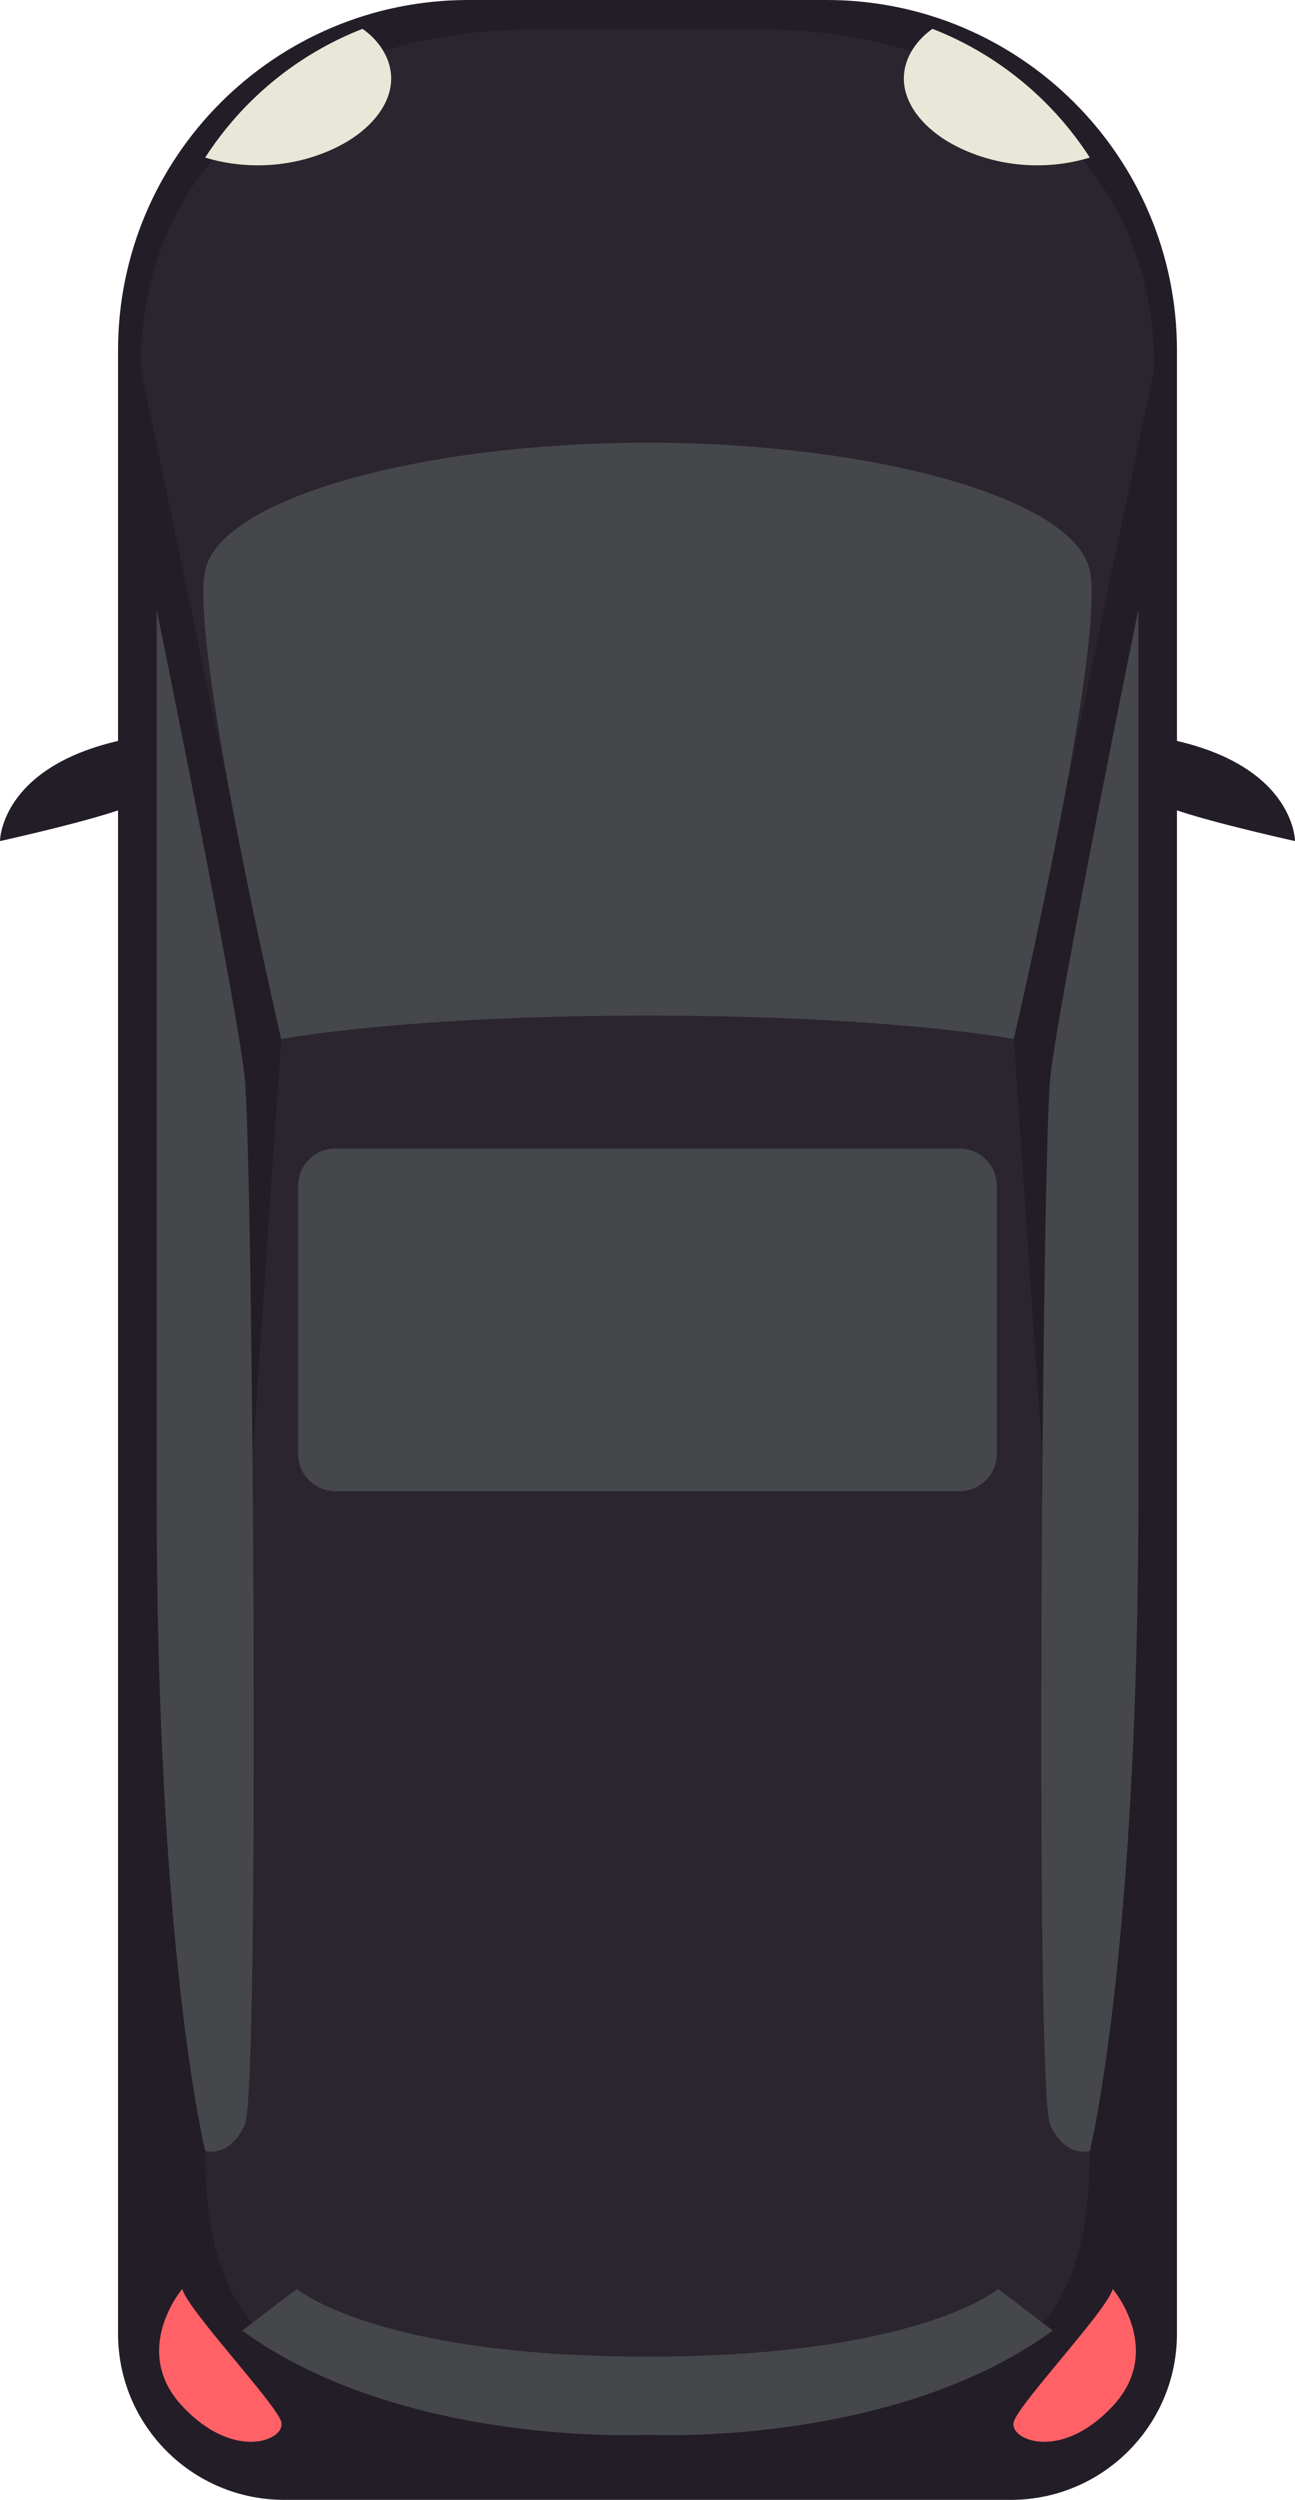 <?xml version="1.0" encoding="UTF-8" standalone="no"?>
<!DOCTYPE svg PUBLIC "-//W3C//DTD SVG 1.1//EN" "http://www.w3.org/Graphics/SVG/1.1/DTD/svg11.dtd">
<!-- Created with Vectornator (http://vectornator.io/) -->
<svg height="100%" stroke-miterlimit="10" style="fill-rule:nonzero;clip-rule:evenodd;stroke-linecap:round;stroke-linejoin:round;" version="1.1" viewBox="0 0 89.364 172.499" width="100%" xml:space="preserve" xmlns="http://www.w3.org/2000/svg" xmlns:vectornator="http://vectornator.io" xmlns:xlink="http://www.w3.org/1999/xlink">
<defs/>
<g id="Layer-1" vectornator:layerName="Layer 1">
<g opacity="1" vectornator:layerName="g">
<g opacity="1" vectornator:layerName="g">
<path d="M69.754 172.499L19.611 172.499C13.279 172.499 8.146 167.366 8.146 161.034L8.146 24.177C8.146 10.824 18.97 0 32.323 0L57.041 0C70.394 0 81.218 10.824 81.218 24.177L81.218 161.034C81.218 167.366 76.085 172.499 69.754 172.499Z" fill="#231d27" fill-rule="nonzero" opacity="1" stroke="none" vectornator:layerName="path"/>
<path d="M9.523 50.851C11.543 50.508 10.901 54.445 9.523 55.343C8.145 56.241 0 58.038 0 58.038C0 58.038 5.68434e-14 52.469 9.523 50.851Z" fill="#231d27" fill-rule="nonzero" opacity="1" stroke="none" vectornator:layerName="path"/>
<path d="M79.841 50.851C77.821 50.508 78.463 54.445 79.841 55.343C81.219 56.241 89.364 58.038 89.364 58.038C89.364 58.038 89.364 52.469 79.841 50.851Z" fill="#231d27" fill-rule="nonzero" opacity="1" stroke="none" vectornator:layerName="path"/>
<path d="M35.752 165.222L53.612 165.222C67.996 165.222 75.203 162.805 75.203 148.421L69.958 71.695L79.656 25.403C79.656 10.319 67.428 2.019 52.344 2.019L37.02 2.019C21.936 2.019 9.708 10.319 9.708 25.403L19.406 71.695L14.161 148.421C14.161 162.805 21.368 165.222 35.752 165.222Z" fill="#2b252f" fill-rule="nonzero" opacity="1" stroke="none" vectornator:layerName="path"/>
<path d="M10.809 42.047C10.809 42.047 16.352 69.18 16.891 74.391C17.43 79.602 17.969 144.289 16.891 146.625C15.813 148.961 14.161 148.422 14.161 148.422C14.161 148.422 10.809 134.945 10.809 103.141C10.809 71.336 10.809 42.047 10.809 42.047Z" fill="#45474a" fill-rule="nonzero" opacity="1" stroke="none" vectornator:layerName="path"/>
<path d="M12.578 157.944C12.937 159.382 19.047 165.85 19.406 167.108C19.765 168.366 16.176 169.892 12.578 166.03C8.98 162.168 12.578 157.944 12.578 157.944Z" fill="#ff6166" fill-rule="nonzero" opacity="1" stroke="none" vectornator:layerName="path"/>
<path d="M78.556 42.047C78.556 42.047 73.013 69.18 72.474 74.391C71.935 79.602 71.396 144.289 72.474 146.625C73.552 148.961 75.204 148.422 75.204 148.422C75.204 148.422 78.556 134.945 78.556 103.141C78.556 71.336 78.556 42.047 78.556 42.047Z" fill="#45474a" fill-rule="nonzero" opacity="1" stroke="none" vectornator:layerName="path"/>
<path d="M19.406 71.695C19.406 71.695 13.048 44.383 14.161 39.351C15.274 34.32 29.253 30.546 44.682 30.546C60.111 30.546 74.091 34.319 75.203 39.351C76.316 44.382 69.958 71.695 69.958 71.695C69.958 71.695 61.429 70.078 44.682 70.078C27.935 70.078 19.406 71.695 19.406 71.695ZM44.682 162.616C25.935 162.616 20.484 157.944 20.484 157.944L16.711 160.819C27.852 168.905 44.682 168.006 44.682 168.006C44.682 168.006 61.513 168.904 72.653 160.819L68.88 157.944C68.88 157.944 63.429 162.616 44.682 162.616Z" fill="#45474a" fill-rule="nonzero" opacity="1" stroke="none" vectornator:layerName="path"/>
<path d="M76.786 157.944C76.427 159.382 70.317 165.85 69.958 167.108C69.599 168.366 73.188 169.892 76.786 166.03C80.384 162.168 76.786 157.944 76.786 157.944Z" fill="#ff6166" fill-rule="nonzero" opacity="1" stroke="none" vectornator:layerName="path"/>
</g>
<path d="M26.986 5.187C26.902 3.903 26.09 2.744 25.037 2.005C25.03 2 25.022 1.996 25.015 1.991C20.527 3.741 16.735 6.876 14.161 10.873C17.282 11.823 20.788 11.508 23.657 9.941C25.451 8.961 27.12 7.227 26.986 5.187Z" fill="#e9e8d8" fill-rule="nonzero" opacity="1" stroke="none" vectornator:layerName="path"/>
<path d="M62.379 5.187C62.463 3.903 63.275 2.744 64.328 2.005C64.335 2 64.343 1.996 64.35 1.991C68.838 3.741 72.63 6.876 75.204 10.873C72.083 11.823 68.577 11.508 65.708 9.941C63.913 8.961 62.245 7.227 62.379 5.187Z" fill="#e9e8d8" fill-rule="nonzero" opacity="1" stroke="none" vectornator:layerName="path"/>
<path d="M66.22 102.896L23.143 102.896C21.725 102.896 20.576 101.747 20.576 100.329L20.576 81.82C20.576 80.402 21.725 79.253 23.143 79.253L66.22 79.253C67.638 79.253 68.787 80.402 68.787 81.82L68.787 100.329C68.787 101.747 67.638 102.896 66.22 102.896Z" fill="#45474a" fill-rule="nonzero" opacity="1" stroke="none" vectornator:layerName="path"/>
</g>
</g>
</svg>
